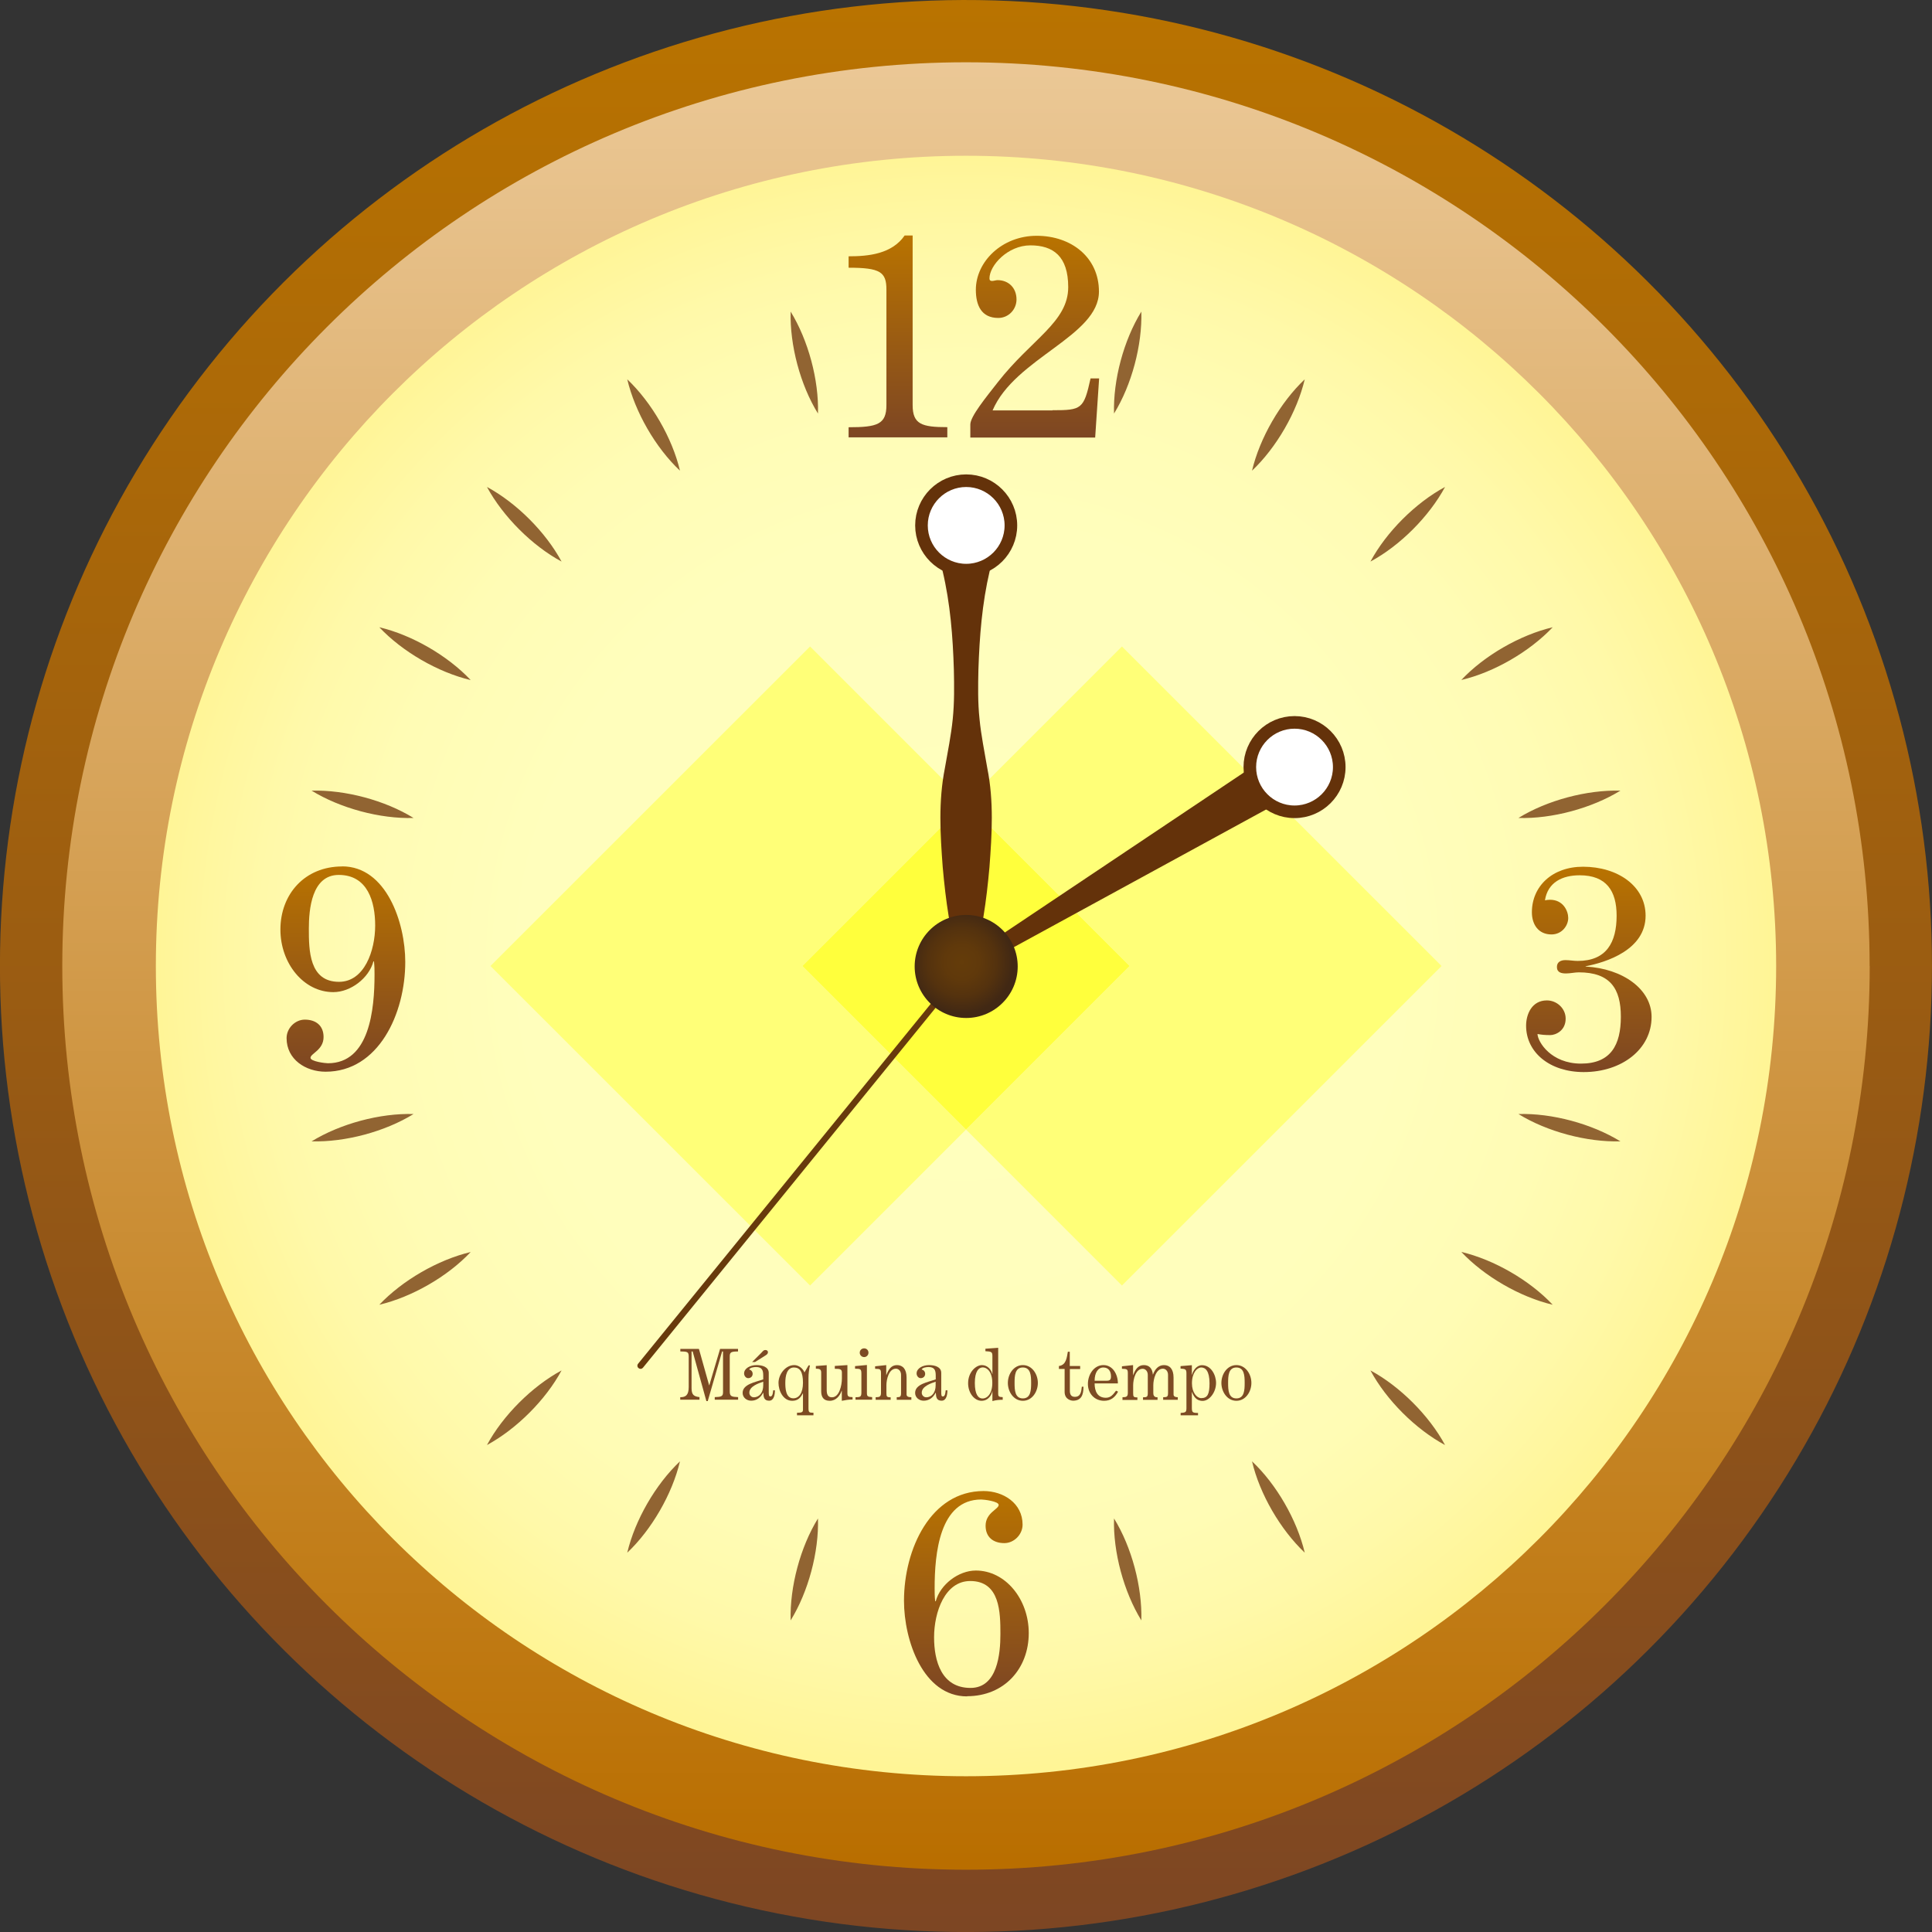 <?xml version="1.0" encoding="UTF-8"?>
<svg id="Desenho" xmlns="http://www.w3.org/2000/svg" version="1.1" xmlns:xlink="http://www.w3.org/1999/xlink" viewBox="0 0 210 210">
  <rect x="0" y="0" width="210" height="210" fill="#333333" stroke="none"/>
  <!-- Generator: Adobe Illustrator 29.5.1, SVG Export Plug-In . SVG Version: 2.1.0 Build 141)  -->
  <defs>
    <style>
      .st0 {
        fill: url(#New_Gradient_Swatch_41);
      }

      .st1 {
        fill: url(#New_Gradient_Swatch_5);
      }

      .st2 {
        fill: #683a0c;
      }

      .st3 {
        fill: url(#New_Gradient_Swatch_44);
      }

      .st4 {
        fill: url(#radial-gradient);
      }

      .st5 {
        fill: url(#New_Gradient_Swatch_45);
      }

      .st6 {
        fill: #ffff78;
      }

      .st7 {
        fill: #64320a;
      }

      .st8 {
        fill: url(#New_Gradient_Swatch_43);
      }

      .st9 {
        fill: #fff;
        stroke: #64320a;
        stroke-linecap: round;
        stroke-linejoin: round;
        stroke-width: 1.37px;
      }

      .st10 {
        fill: url(#New_Gradient_Swatch_6);
      }

      .st11 {
        fill: #ffff3c;
      }

      .st12 {
        fill: url(#New_Gradient_Swatch_42);
      }

      .st13 {
        fill: #916432;
      }

      .st14 {
        fill: url(#New_Gradient_Swatch_4);
      }

      .st15 {
        fill: #7d4b23;
      }
    </style>
    <linearGradient id="New_Gradient_Swatch_4" data-name="New Gradient Swatch 4" x1="105" y1="0" x2="105" y2="210" gradientTransform="translate(193.6 -14.17) rotate(81.63)" gradientUnits="userSpaceOnUse">
      <stop offset="0" stop-color="#b97300"/>
      <stop offset="1" stop-color="#7d4623"/>
    </linearGradient>
    <linearGradient id="New_Gradient_Swatch_6" data-name="New Gradient Swatch 6" x1="105" y1="6.38" x2="105" y2="202.51" gradientUnits="userSpaceOnUse">
      <stop offset="0" stop-color="#ebc896"/>
      <stop offset="1" stop-color="#b96e00"/>
    </linearGradient>
    <radialGradient id="New_Gradient_Swatch_5" data-name="New Gradient Swatch 5" cx="99.78" cy="97.51" fx="99.78" fy="97.51" r="64.58" gradientTransform="translate(-31.06 -27.97) scale(1.36)" gradientUnits="userSpaceOnUse">
      <stop offset="0" stop-color="#ffffbe"/>
      <stop offset=".54" stop-color="#fffebc"/>
      <stop offset=".74" stop-color="#fffcb5"/>
      <stop offset=".87" stop-color="#fff9a9"/>
      <stop offset=".99" stop-color="#fff598"/>
      <stop offset="1" stop-color="#fff596"/>
    </radialGradient>
    <linearGradient id="New_Gradient_Swatch_41" data-name="New Gradient Swatch 4" x1="97.6" y1="25.6" x2="97.6" y2="47.55" gradientTransform="matrix(1,0,0,1,0,0)" xlink:href="#New_Gradient_Swatch_4"/>
    <linearGradient id="New_Gradient_Swatch_42" data-name="New Gradient Swatch 4" x1="112.47" y1="25.6" x2="112.47" y2="47.55" gradientTransform="matrix(1,0,0,1,0,0)" xlink:href="#New_Gradient_Swatch_4"/>
    <linearGradient id="New_Gradient_Swatch_43" data-name="New Gradient Swatch 4" x1="37.27" y1="94.17" x2="37.27" y2="116.49" gradientTransform="matrix(1,0,0,1,0,0)" xlink:href="#New_Gradient_Swatch_4"/>
    <linearGradient id="New_Gradient_Swatch_44" data-name="New Gradient Swatch 4" x1="105.05" y1="162.08" x2="105.05" y2="184.39" gradientTransform="matrix(1,0,0,1,0,0)" xlink:href="#New_Gradient_Swatch_4"/>
    <linearGradient id="New_Gradient_Swatch_45" data-name="New Gradient Swatch 4" x1="172.7" y1="94.21" x2="172.7" y2="116.53" gradientTransform="matrix(1,0,0,1,0,0)" xlink:href="#New_Gradient_Swatch_4"/>
    <radialGradient id="radial-gradient" cx="98.04" cy="97.55" fx="98.04" fy="97.55" r="4.13" gradientTransform="translate(-27.8 -27.12) scale(1.35)" gradientUnits="userSpaceOnUse">
      <stop offset="0" stop-color="#643c0a"/>
      <stop offset=".34" stop-color="#60390b"/>
      <stop offset=".67" stop-color="#54320e"/>
      <stop offset="1" stop-color="#412814"/>
    </radialGradient>
  </defs>
  <circle class="st14" cx="105" cy="105" r="105" transform="translate(-14.17 193.6) rotate(-81.63)"/>
  <path class="st10" d="M203.23,105c0,54.25-43.98,98.23-98.22,98.23S6.77,159.25,6.77,105,50.75,6.77,105,6.77s98.22,43.98,98.22,98.23Z"/>
  <path class="st1" d="M193.06,105c0,48.64-39.43,88.07-88.06,88.07S16.94,153.64,16.94,105,56.36,16.93,105,16.93s88.06,39.43,88.06,88.07Z"/>
  <g>
    <polyline class="st6" points="88.05 70.27 53.31 105 88.05 139.73 105 122.78 87.22 105 105 87.22 88.05 70.27"/>
    <polyline class="st6" points="121.95 70.27 105 87.22 122.78 105 105 122.78 121.95 139.73 156.69 105 121.95 70.27"/>
    <polyline class="st11" points="105 87.22 87.22 105 105 122.78 122.78 105 105 87.22"/>
  </g>
  <g>
    <path class="st0" d="M92.24,47.55v-1.11c3.12,0,4.11-.31,4.11-2.41v-12.55c0-1.92-.68-2.38-4.11-2.38v-1.24c2.16,0,4.7-.25,6.09-2.26h.87v18.42c0,2.1.99,2.41,3.77,2.41v1.11h-10.73Z"/>
    <path class="st12" d="M114.4,44.59c3.18,0,3.4-.12,4.14-3.46h.93l-.43,6.43h-13.57v-1.42c0-.87,1.67-2.91,3-4.61,3.65-4.67,7.64-6.52,7.64-10.32,0-3.37-1.64-4.54-4.11-4.54s-4.45,2.19-4.45,3.59c0,.22.12.28.28.28.19,0,.43-.09.59-.09,1.24,0,2.07.87,2.07,2.1,0,1.08-.86,2.01-1.98,2.01-1.85,0-2.44-1.39-2.44-3.06,0-3.06,2.84-5.87,6.61-5.87s6.77,2.35,6.77,6.06c0,4.85-9.15,7.23-11.56,12.92h6.52Z"/>
    <path class="st8" d="M37.19,94.17c4.79,0,6.86,6.09,6.86,10.39,0,5.63-2.91,11.93-8.66,11.93-2.16,0-4.24-1.33-4.24-3.65,0-1.08.93-2.01,1.98-2.01,1.21,0,2.04.65,2.04,1.89,0,1.42-1.42,1.79-1.42,2.26,0,.4,1.61.59,1.89.59,4.54,0,5.07-5.87,5.07-9.65,0-.49,0-.83-.06-1.42h-.06c-.49,1.82-2.47,3.34-4.36,3.34-3.22,0-5.75-3.12-5.75-6.8,0-3.86,2.66-6.86,6.71-6.86ZM36.82,95.1c-2.94,0-3.25,3.74-3.25,5.84,0,2.35.03,5.78,3.28,5.78,2.75,0,3.93-3.37,3.93-6.12,0-2.57-.8-5.5-3.96-5.5Z"/>
    <path class="st3" d="M105.12,184.39c-4.79,0-6.86-6.09-6.86-10.39,0-5.63,2.91-11.93,8.65-11.93,2.16,0,4.24,1.33,4.24,3.65,0,1.08-.93,2.01-1.98,2.01-1.21,0-2.04-.65-2.04-1.89,0-1.42,1.42-1.79,1.42-2.26,0-.4-1.61-.59-1.89-.59-4.54,0-5.07,5.87-5.07,9.64,0,.49,0,.83.06,1.42h.06c.49-1.82,2.47-3.34,4.36-3.34,3.22,0,5.75,3.12,5.75,6.8,0,3.86-2.66,6.86-6.71,6.86ZM105.49,183.47c2.94,0,3.25-3.74,3.25-5.84,0-2.35-.03-5.78-3.28-5.78-2.75,0-3.93,3.37-3.93,6.12,0,2.57.8,5.5,3.96,5.5Z"/>
    <path class="st5" d="M172.16,116.53c-3.74,0-6.28-2.16-6.28-5.04,0-1.24.62-2.75,2.26-2.75,1.08,0,2.04.87,2.04,1.98,0,1.33-1.11,1.79-1.67,1.79s-.93-.03-1.39-.12c.03.87,1.48,3.22,4.73,3.22s4.33-2.04,4.33-5.1-1.17-4.82-4.57-4.82c-.43,0-.93.12-1.39.12-.49,0-.99-.09-.99-.71,0-.56.46-.74.93-.74.43,0,.89.09,1.33.09,3.12,0,4.23-2.01,4.23-4.92,0-2.69-1.11-4.39-4.02-4.39-1.85,0-3.46.74-3.77,2.72.15-.03.34-.06.55-.06,1.45,0,1.98,1.24,1.98,1.98,0,.83-.68,1.79-1.82,1.79-1.42,0-2.13-1.08-2.13-2.41,0-2.81,2.2-4.95,5.56-4.95,3.77,0,6.8,2.1,6.8,5.32,0,3.71-4.27,5.07-6.52,5.5v.03c4.05.22,7.17,2.47,7.17,5.47,0,3.52-3.25,6-7.36,6Z"/>
  </g>
  <g>
    <path class="st13" d="M124.06,33.87c.1,3.65-1.05,7.97-2.97,11.08-.11-3.65,1.05-7.97,2.97-11.08Z"/>
    <path class="st13" d="M141.82,41.23c-.84,3.55-3.08,7.43-5.73,9.93.84-3.55,3.08-7.43,5.73-9.93Z"/>
    <path class="st13" d="M157.07,52.93c-1.73,3.21-4.89,6.38-8.11,8.11,1.73-3.22,4.9-6.38,8.11-8.11Z"/>
    <path class="st13" d="M168.77,68.18c-2.51,2.65-6.38,4.9-9.93,5.73,2.5-2.66,6.38-4.89,9.93-5.73Z"/>
    <path class="st13" d="M176.13,85.94c-3.11,1.91-7.43,3.08-11.08,2.97,3.11-1.92,7.43-3.07,11.08-2.97Z"/>
    <path class="st13" d="M176.13,124.06c-3.65.1-7.97-1.05-11.08-2.97,3.65-.11,7.97,1.06,11.08,2.97Z"/>
    <path class="st13" d="M168.77,141.82c-3.55-.84-7.43-3.08-9.93-5.74,3.55.84,7.43,3.08,9.93,5.74Z"/>
    <path class="st13" d="M157.07,157.07c-3.21-1.73-6.38-4.89-8.11-8.11,3.21,1.73,6.38,4.9,8.11,8.11Z"/>
    <path class="st13" d="M141.82,168.77c-2.65-2.51-4.9-6.38-5.73-9.93,2.66,2.5,4.89,6.38,5.73,9.93Z"/>
    <path class="st13" d="M124.06,176.13c-1.91-3.11-3.08-7.43-2.97-11.08,1.92,3.11,3.07,7.43,2.97,11.08Z"/>
    <path class="st13" d="M85.94,176.13c-.1-3.65,1.05-7.97,2.97-11.08.11,3.65-1.05,7.97-2.97,11.08Z"/>
    <path class="st13" d="M68.18,168.77c.84-3.55,3.08-7.43,5.73-9.93-.84,3.55-3.08,7.43-5.73,9.93Z"/>
    <path class="st13" d="M52.93,157.07c1.73-3.21,4.9-6.38,8.11-8.11-1.73,3.21-4.9,6.37-8.11,8.11Z"/>
    <path class="st13" d="M41.23,141.82c2.51-2.65,6.38-4.89,9.93-5.73-2.5,2.66-6.38,4.89-9.93,5.73Z"/>
    <path class="st13" d="M33.87,124.06c3.11-1.91,7.43-3.08,11.08-2.97-3.11,1.92-7.43,3.07-11.08,2.97Z"/>
    <path class="st13" d="M33.87,85.94c3.65-.1,7.97,1.05,11.08,2.97-3.65.11-7.97-1.06-11.08-2.97Z"/>
    <path class="st13" d="M41.23,68.18c3.55.84,7.43,3.08,9.93,5.74-3.55-.84-7.42-3.08-9.93-5.74Z"/>
    <path class="st13" d="M52.93,52.93c3.21,1.73,6.38,4.9,8.11,8.11-3.21-1.73-6.37-4.9-8.11-8.11Z"/>
    <path class="st13" d="M68.18,41.23c2.65,2.51,4.89,6.38,5.73,9.93-2.66-2.5-4.89-6.38-5.73-9.93Z"/>
    <path class="st13" d="M85.94,33.87c1.91,3.11,3.08,7.43,2.97,11.08-1.92-3.1-3.07-7.43-2.97-11.08Z"/>
  </g>
  <g>
    <path class="st15" d="M73.95,151.87c.56,0,.91-.2.91-1.11v-3.26c0-.55-.1-.6-.91-.6v-.28h2.02l1.11,3.95h.02l1.17-3.95h1.95v.28c-.77,0-.9.09-.9.54v3.81c0,.54.21.58.91.61v.28h-2.54v-.28c.7-.02.9-.08.9-.52v-4.44h-.1l-1.56,5.39h-.15l-1.49-5.39h-.12v3.99c0,.74.27.9.86.97v.28h-2.09v-.28Z"/>
    <path class="st15" d="M84.23,151.12c0,.41-.08,1.13-.63,1.13s-.61-.39-.63-.86h-.02c-.27.51-.7.86-1.3.86-.49,0-.93-.34-.93-.85,0-.96,1.42-1.17,2.24-1.47v-.41c0-.58-.13-.93-.79-.93-.22,0-.64.06-.74.26.23.07.38.24.38.48,0,.28-.21.47-.49.47-.25,0-.44-.26-.44-.51,0-.56.67-.91,1.35-.91.6,0,1.33.18,1.33.85v2.02c0,.38,0,.54.18.54.27,0,.28-.51.3-.67h.18ZM82.97,150.18c-.53.18-1.52.51-1.52,1.2,0,.31.25.5.48.5.62,0,1.03-.52,1.03-1.3v-.39ZM82.78,147.01c.17-.17.23-.27.41-.27.14,0,.28.07.28.24,0,.2-.17.29-.31.38l-1.1.69h-.31l1.04-1.04Z"/>
    <path class="st15" d="M87.89,148.41h.15c-.11.5-.16.9-.16,1.36v3.26c0,.49.06.53.54.53v.28h-1.79v-.28c.53,0,.65-.06.65-.34v-1.76h-.02c-.24.48-.55.8-1.15.8-.99,0-1.49-1.09-1.49-1.95,0-.91.74-1.93,1.72-1.93.47,0,.94.37,1.1.8l.45-.77ZM86.3,148.64c-.78,0-.94.93-.94,1.65,0,.55.02,1.7.87,1.7.61,0,1.05-.57,1.05-1.69,0-1.2-.34-1.66-.98-1.66Z"/>
    <path class="st15" d="M90.75,148.47l1.36-.09v3.04c0,.36.1.44.56.44v.26c-.39,0-.78.06-1.17.14v-1.09h-.02c-.18.55-.61,1.09-1.29,1.09s-.93-.42-.93-1.04v-2.03c0-.35-.17-.42-.58-.42v-.29l1.18-.09v2.68c0,.47.11.81.57.81.8,0,1.08-1.29,1.08-2.05v-.64c0-.37-.21-.41-.77-.41v-.29Z"/>
    <path class="st15" d="M92.99,152.15v-.28c.56,0,.64-.06.64-.56v-1.97c0-.54-.09-.56-.69-.57v-.28l1.29-.12v3.01c0,.39.06.45.57.48v.28h-1.8ZM93.93,147.51c-.26,0-.48-.21-.48-.48s.21-.47.48-.47.47.21.47.47-.21.48-.47.48Z"/>
    <path class="st15" d="M96.82,152.15h-1.64v-.28c.41,0,.58-.05.58-.47v-2.1c0-.46-.05-.51-.64-.52v-.27l1.21-.13v1.09h.01c.24-.63.54-1.09,1.16-1.09s1.04.43,1.04,1.36v1.83c0,.26.26.3.52.3v.28h-1.59v-.28c.37,0,.47-.05.47-.45v-1.98c0-.4-.25-.67-.56-.67-.76,0-1.03,1.15-1.03,1.79v.86c0,.38.04.46.46.46v.28Z"/>
    <path class="st15" d="M102.98,151.12c0,.41-.08,1.13-.63,1.13s-.61-.39-.63-.86h-.02c-.27.51-.7.86-1.3.86-.49,0-.93-.34-.93-.85,0-.96,1.42-1.17,2.24-1.47v-.41c0-.58-.13-.93-.79-.93-.22,0-.64.06-.74.26.23.07.38.24.38.48,0,.28-.21.47-.49.47-.25,0-.44-.26-.44-.51,0-.56.67-.91,1.35-.91.6,0,1.33.18,1.33.85v2.02c0,.38,0,.54.18.54.27,0,.28-.51.3-.67h.18ZM101.71,150.18c-.53.18-1.52.51-1.52,1.2,0,.31.25.5.48.5.62,0,1.03-.52,1.03-1.3v-.39Z"/>
    <path class="st15" d="M108.99,152.15c-.38,0-.74.03-1.12.14v-1.06h-.02c-.03.31-.38,1.03-1.16,1.03s-1.46-.84-1.46-1.91c0-1.23.87-1.97,1.5-1.97s1.04.54,1.12.97h.02v-1.95c0-.44-.09-.5-.76-.53v-.27l1.39-.1v5.02c0,.24.07.34.49.34v.28ZM106.79,152.01c.54,0,1.07-.54,1.07-1.69,0-1.22-.58-1.69-1.03-1.69s-.87.43-.87,1.69.38,1.69.83,1.69Z"/>
    <path class="st15" d="M111.18,148.38c1,0,1.63.98,1.63,1.94s-.63,1.94-1.63,1.94-1.63-.98-1.63-1.94.63-1.94,1.63-1.94ZM111.18,152c.86,0,.9-.9.9-1.68s-.04-1.68-.9-1.68-.9.9-.9,1.68.04,1.68.9,1.68Z"/>
    <path class="st15" d="M117.42,148.81h-1.13v2.37c0,.39.14.65.54.65.63,0,.7-.54.76-1.1h.18c0,.92-.25,1.52-1.15,1.52-.08,0-.9-.07-.9-.96v-2.49h-.62v-.32c.8-.11.85-.91.97-1.55h.21v1.55h1.13v.32Z"/>
    <path class="st15" d="M118.98,150.37c0,.85.31,1.56,1.22,1.56.54,0,.79-.35,1.11-.77l.22.11c-.34.62-.79.99-1.52.99-1.05,0-1.76-.8-1.76-1.83s.66-2.05,1.69-2.05,1.57,1.03,1.57,1.99h-2.52ZM120.26,150.08c.35,0,.5-.08.5-.47,0-.54-.25-.97-.83-.97s-.95.57-.95,1.44h1.28Z"/>
    <path class="st15" d="M122.01,152.15v-.28c.41,0,.58-.05.58-.47v-2.1c0-.46-.05-.51-.64-.52v-.27l1.21-.13v1.09h.01c.24-.63.54-1.09,1.16-1.09.54,0,.92.31.98,1.03h.01c.21-.56.58-1.03,1.2-1.03s1.04.43,1.04,1.36v1.83c0,.26.26.3.46.3v.28h-1.59v-.28c.43,0,.53-.05.53-.45v-1.98c0-.4-.25-.67-.56-.67-.76,0-1.04,1.15-1.04,1.79v.86c0,.42.26.46.46.46v.28h-1.58v-.28c.42,0,.52-.05.52-.45v-1.98c0-.4-.25-.67-.56-.67-.76,0-1.03,1.15-1.03,1.79v.86c0,.38.04.46.46.46v.28h-1.64Z"/>
    <path class="st15" d="M130.22,153.84h-1.89v-.26c.51-.04.63-.06.63-.51v-3.78c0-.44-.09-.5-.64-.53v-.27l1.23-.1v1.06h.02v-.03c.13-.48.51-1.03,1.08-1.03.98,0,1.53,1.06,1.53,1.93,0,1.03-.73,1.95-1.46,1.95s-1-.56-1.15-.95h-.02v1.65c0,.54.05.61.67.61v.26ZM130.57,148.64c-.45,0-1.01.56-1.01,1.72,0,1.02.53,1.61,1.01,1.61.68,0,.9-.44.9-1.61,0-1.35-.45-1.72-.9-1.72Z"/>
    <path class="st15" d="M134.39,148.38c1,0,1.63.98,1.63,1.94s-.63,1.94-1.63,1.94-1.63-.98-1.63-1.94.63-1.94,1.63-1.94ZM134.39,152c.86,0,.9-.9.9-1.68s-.04-1.68-.9-1.68-.9.9-.9,1.68.04,1.68.9,1.68Z"/>
  </g>
  <g>
    <path class="st2" d="M69.63,148.79c-.08,0-.15-.03-.22-.08-.15-.12-.17-.34-.05-.48l35.33-43.45c.12-.15.34-.17.48-.05.15.12.17.34.05.48l-35.33,43.45c-.07.08-.17.13-.27.13Z"/>
    <g>
      <path class="st7" d="M104.33,105c-1.06-3.58-1.54-7.16-1.86-10.74-.27-3.58-.48-7.16.23-10.74.31-1.79.68-3.58.86-5.37.18-1.79.16-3.58.12-5.37-.11-3.58-.38-7.16-1.23-10.74-.33-1.42.54-2.84,1.96-3.17,1.42-.33,2.84.54,3.17,1.96.1.41.09.83,0,1.21-.84,3.58-1.11,7.16-1.23,10.74-.04,1.79-.07,3.58.12,5.37.17,1.79.55,3.58.85,5.37.72,3.58.5,7.16.23,10.74-.32,3.58-.8,7.16-1.86,10.74-.11.38-.51.6-.89.48-.24-.07-.42-.26-.48-.48Z"/>
      <path class="st9" d="M109.88,57.11c0,2.68-2.18,4.86-4.86,4.86s-4.86-2.18-4.86-4.86,2.18-4.86,4.86-4.86,4.86,2.18,4.86,4.86Z"/>
    </g>
    <g>
      <path class="st7" d="M104.66,104.41l34.71-23.23c1.18-.79,2.78-.47,3.57.71.79,1.18.47,2.78-.71,3.57-.06.04-.13.08-.2.12l-36.66,20.01c-.33.18-.75.06-.93-.27-.17-.31-.07-.7.22-.9Z"/>
      <path class="st9" d="M145.57,83.38c0,2.68-2.18,4.86-4.86,4.86s-4.86-2.18-4.86-4.86,2.18-4.86,4.86-4.86,4.86,2.18,4.86,4.86Z"/>
    </g>
    <path class="st4" d="M110.62,105.05c0,3.09-2.51,5.6-5.6,5.6s-5.6-2.51-5.6-5.6,2.51-5.6,5.6-5.6,5.6,2.51,5.6,5.6Z"/>
  </g>
</svg>